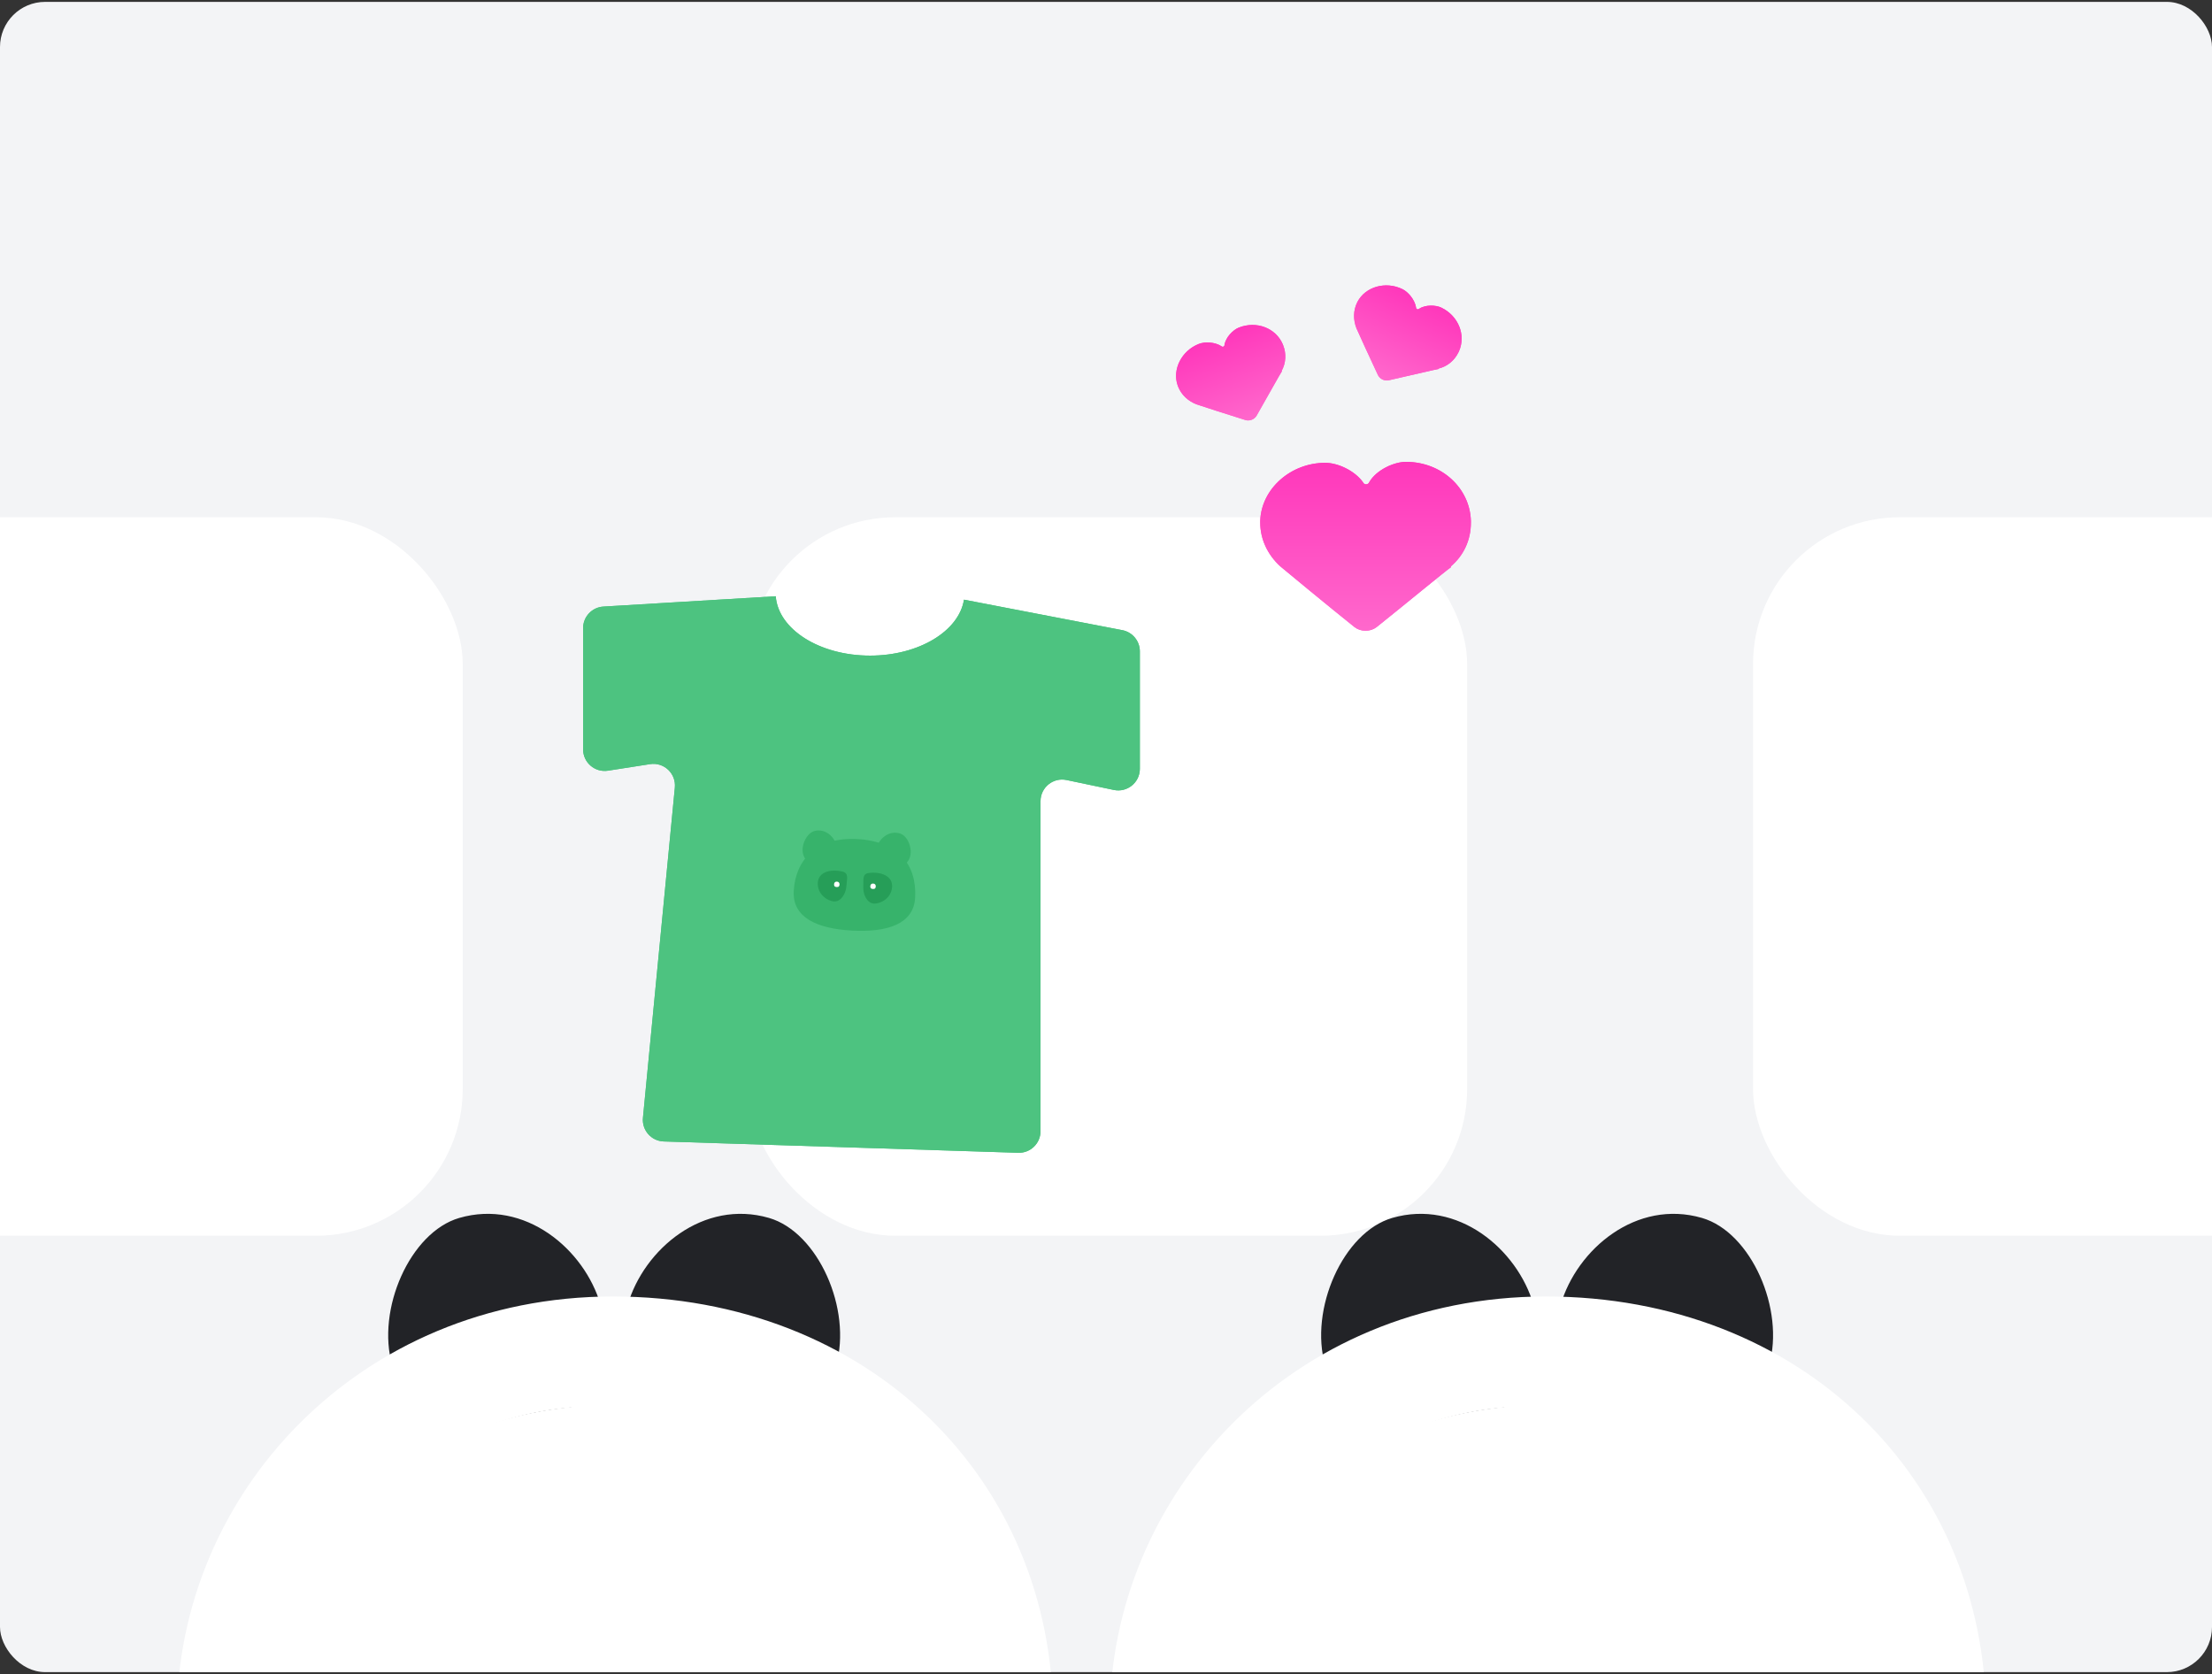 <svg width="588" height="445" viewBox="0 0 588 445" fill="none" xmlns="http://www.w3.org/2000/svg">
    <rect x="0" y="0" width="588" height="445" fill="#333333" stroke="none"/>
    <g clip-path="url(#clip0_293_19039)">
        <rect y="0.5" width="588" height="444" rx="12" fill="#F3F4F6"/>
        <rect x="199" y="137.5" width="191" height="191" rx="39" fill="white"/>
        <rect x="-68" y="137.5" width="191" height="191" rx="39" fill="white"/>
        <path fill-rule="evenodd" clip-rule="evenodd" d="M256.245 159.41C254.921 167.767 244.25 174.28 231.282 174.28C217.847 174.28 206.877 167.289 206.212 158.5L160.398 161.243C157.366 161.425 155 163.937 155 166.975V199.196C155 202.719 158.144 205.411 161.626 204.869L172.791 203.129C176.496 202.551 179.75 205.622 179.39 209.354L170.91 297.145C170.591 300.446 173.127 303.33 176.442 303.435L270.67 306.444C273.911 306.547 276.595 303.948 276.595 300.705V212.973C276.595 209.328 279.948 206.605 283.516 207.354L296.079 209.991C299.647 210.74 303 208.017 303 204.372V173.154C303 170.402 301.047 168.036 298.344 167.516L256.245 159.41Z" fill="#4DC380"/>
        <path d="M222.4 224.867C222.959 227.264 221.008 229.768 218.899 230.26C216.789 230.753 214.018 229.35 213.458 226.953C212.899 224.556 214.513 221.362 216.622 220.87C219.435 220.213 221.841 222.469 222.4 224.867Z" fill="#37B36B"/>
        <path d="M233.163 224.958C232.352 227.282 234.025 229.98 236.07 230.694C238.115 231.408 241.02 230.309 241.832 227.985C242.643 225.661 241.379 222.313 239.334 221.599C236.607 220.647 233.975 222.634 233.163 224.958Z" fill="#37B36B"/>
        <path d="M243.267 238.608C242.892 245.632 235.893 247.876 226.537 247.377C217.181 246.877 210.616 243.908 210.991 236.884C211.428 228.714 216.92 222.466 227.836 223.049C238.753 223.632 243.736 229.821 243.267 238.608Z" fill="#37B36B"/>
        <path d="M224.997 235.521C224.888 237.559 223.508 239.727 221.746 239.633C219.984 239.539 217.227 237.726 217.389 234.683C217.542 231.823 220.671 230.971 223.82 231.663C225.75 232.087 225.106 233.484 224.997 235.521Z" fill="#269E58"/>
        <path d="M221.718 235.042C221.696 235.441 221.8 235.771 222.402 235.803C223.004 235.835 223.142 235.518 223.163 235.119C223.184 234.72 222.961 234.383 222.479 234.358C221.997 234.332 221.739 234.643 221.718 235.042Z" fill="white"/>
        <path d="M229.487 235.761C229.378 237.799 230.52 240.101 232.281 240.195C234.043 240.289 236.978 238.781 237.14 235.737C237.293 232.878 234.273 231.697 231.068 232.05C229.104 232.266 229.596 233.723 229.487 235.761Z" fill="#269E58"/>
        <path d="M232.798 235.633C232.777 236.033 232.639 236.35 232.037 236.317C231.435 236.285 231.332 235.955 231.353 235.556C231.374 235.157 231.632 234.847 232.114 234.872C232.596 234.898 232.819 235.234 232.798 235.633Z" fill="white"/>
        <path d="M391 138.449C390.721 129.713 383.199 122.775 373.726 122.775C370.662 122.775 365.925 124.831 363.975 128.171C363.697 128.942 362.582 128.942 362.303 128.171C360.075 125.088 355.617 123.032 352.274 123.032C343.08 123.032 335.279 129.97 335 138.449V138.963C335 143.331 336.95 147.442 340.294 150.525C340.572 150.782 353.945 161.831 360.075 166.713C361.746 167.998 364.254 167.998 365.925 166.713C372.055 161.831 385.149 151.039 385.706 150.782C385.706 150.782 385.706 150.782 385.706 150.525C389.05 147.699 391 143.588 391 138.963V138.449Z" fill="url(#paint0_linear_293_19039)"/>
        <path d="M340.984 91.5C339.135 87.2 334.027 85.221 329.305 87.084C327.777 87.687 325.818 89.643 325.5 91.692C325.512 92.131 324.957 92.35 324.667 92.02C322.952 90.922 320.328 90.774 318.661 91.431C314.078 93.239 311.547 98.232 313.068 102.513L313.169 102.769C314.024 104.947 315.801 106.613 318.071 107.492C318.261 107.565 327.09 110.443 331.101 111.671C332.186 111.983 333.436 111.49 334.018 110.521C336.117 106.882 340.532 98.927 340.76 98.689C340.76 98.689 340.76 98.689 340.709 98.561C341.822 96.495 341.99 94.062 341.084 91.757L340.984 91.5Z" fill="url(#paint1_linear_293_19039)"/>
        <path d="M387.813 93.41C389.729 89.14 387.737 84.027 383.178 81.793C381.703 81.071 378.941 80.944 377.218 82.091C376.903 82.397 376.367 82.134 376.414 81.697C376.065 79.688 374.402 77.647 372.793 76.859C368.368 74.691 362.985 76.191 360.86 80.206L360.74 80.454C359.714 82.556 359.688 84.994 360.574 87.267C360.647 87.456 364.49 95.927 366.295 99.722C366.798 100.734 368.004 101.325 369.111 101.101C373.206 100.197 382.042 98.09 382.37 98.098C382.37 98.098 382.37 98.098 382.431 97.974C384.703 97.402 386.607 95.883 387.692 93.657L387.813 93.41Z" fill="url(#paint2_linear_293_19039)"/>
        <rect x="466" y="137.5" width="191" height="191" rx="39" fill="white"/>
        <path fill-rule="evenodd" clip-rule="evenodd" d="M256.245 159.41C254.921 167.767 244.25 174.28 231.282 174.28C217.847 174.28 206.877 167.289 206.212 158.5L160.398 161.243C157.366 161.425 155 163.937 155 166.975V199.196C155 202.719 158.144 205.411 161.626 204.869L172.791 203.129C176.496 202.551 179.75 205.622 179.39 209.354L170.91 297.145C170.591 300.446 173.127 303.33 176.442 303.435L270.67 306.444C273.911 306.547 276.595 303.948 276.595 300.705V212.973C276.595 209.328 279.948 206.605 283.516 207.354L296.079 209.991C299.647 210.74 303 208.017 303 204.372V173.154C303 170.402 301.047 168.036 298.344 167.516L256.245 159.41Z" fill="#4DC380"/>
        <path d="M222.4 224.867C222.959 227.264 221.008 229.768 218.899 230.26C216.789 230.753 214.018 229.35 213.458 226.953C212.899 224.556 214.513 221.362 216.622 220.87C219.435 220.213 221.841 222.469 222.4 224.867Z" fill="#37B36B"/>
        <path d="M233.163 224.958C232.352 227.282 234.025 229.98 236.07 230.694C238.115 231.408 241.02 230.309 241.832 227.985C242.643 225.661 241.379 222.313 239.334 221.599C236.607 220.647 233.975 222.634 233.163 224.958Z" fill="#37B36B"/>
        <path d="M243.267 238.608C242.892 245.632 235.893 247.876 226.537 247.377C217.181 246.877 210.616 243.908 210.991 236.884C211.428 228.714 216.92 222.466 227.836 223.049C238.753 223.632 243.736 229.821 243.267 238.608Z" fill="#37B36B"/>
        <path d="M224.997 235.521C224.888 237.559 223.508 239.727 221.746 239.633C219.984 239.539 217.227 237.726 217.389 234.683C217.542 231.823 220.671 230.971 223.82 231.663C225.75 232.087 225.106 233.484 224.997 235.521Z" fill="#269E58"/>
        <path d="M221.718 235.042C221.696 235.441 221.8 235.771 222.402 235.803C223.004 235.835 223.142 235.518 223.163 235.119C223.184 234.72 222.961 234.383 222.479 234.358C221.997 234.332 221.739 234.643 221.718 235.042Z" fill="white"/>
        <path d="M229.487 235.761C229.378 237.799 230.52 240.101 232.281 240.195C234.043 240.289 236.978 238.781 237.14 235.737C237.293 232.878 234.273 231.697 231.068 232.05C229.104 232.266 229.596 233.723 229.487 235.761Z" fill="#269E58"/>
        <path d="M232.798 235.633C232.777 236.033 232.639 236.35 232.037 236.317C231.435 236.285 231.332 235.955 231.353 235.556C231.374 235.157 231.632 234.847 232.114 234.872C232.596 234.898 232.819 235.234 232.798 235.633Z" fill="white"/>
        <path d="M391 138.449C390.721 129.713 383.199 122.775 373.726 122.775C370.662 122.775 365.925 124.831 363.975 128.171C363.697 128.942 362.582 128.942 362.303 128.171C360.075 125.088 355.617 123.032 352.274 123.032C343.08 123.032 335.279 129.97 335 138.449V138.963C335 143.331 336.95 147.442 340.294 150.525C340.572 150.782 353.945 161.831 360.075 166.713C361.746 167.998 364.254 167.998 365.925 166.713C372.055 161.831 385.149 151.039 385.706 150.782C385.706 150.782 385.706 150.782 385.706 150.525C389.05 147.699 391 143.588 391 138.963V138.449Z" fill="url(#paint3_linear_293_19039)"/>
        <path d="M340.984 91.5C339.135 87.2 334.027 85.221 329.305 87.084C327.777 87.687 325.818 89.643 325.5 91.692C325.512 92.131 324.957 92.35 324.667 92.02C322.952 90.922 320.328 90.774 318.661 91.431C314.078 93.239 311.547 98.232 313.068 102.513L313.169 102.769C314.024 104.947 315.801 106.613 318.071 107.492C318.261 107.565 327.09 110.443 331.101 111.671C332.186 111.983 333.436 111.49 334.018 110.521C336.117 106.882 340.532 98.927 340.76 98.689C340.76 98.689 340.76 98.689 340.709 98.561C341.822 96.495 341.99 94.062 341.084 91.757L340.984 91.5Z" fill="url(#paint4_linear_293_19039)"/>
        <path d="M387.813 93.41C389.729 89.14 387.737 84.027 383.178 81.793C381.703 81.071 378.941 80.944 377.218 82.091C376.903 82.397 376.367 82.134 376.414 81.697C376.065 79.688 374.402 77.647 372.793 76.859C368.368 74.691 362.985 76.191 360.86 80.206L360.74 80.454C359.714 82.556 359.688 84.994 360.574 87.267C360.647 87.456 364.49 95.927 366.295 99.722C366.798 100.734 368.004 101.325 369.111 101.101C373.206 100.197 382.042 98.09 382.37 98.098C382.37 98.098 382.37 98.098 382.431 97.974C384.703 97.402 386.607 95.883 387.692 93.657L387.813 93.41Z" fill="url(#paint5_linear_293_19039)"/>
        <path d="M159.664 346.902C163.976 361.752 152.575 378.115 139.508 381.909C126.44 385.703 108.586 377.834 104.275 362.984C99.963 348.134 109.014 327.559 122.082 323.765C139.508 318.705 155.353 332.052 159.664 346.902Z" fill="#222327"/>
        <path d="M166.847 346.902C162.536 361.752 173.936 378.115 187.004 381.909C200.072 385.704 217.925 377.834 222.237 362.984C226.548 348.134 217.497 327.559 204.429 323.765C187.004 318.705 171.159 332.052 166.847 346.902Z" fill="#222327"/>
        <path d="M258 460.885C258 500.7 217.622 515.5 162.543 515.5C107.465 515.5 68 500.7 68 460.885C68 414.571 107.465 373.5 162.543 373.5C217.622 373.5 258 411.076 258 460.885Z" fill="white"/>
        <path fill-rule="evenodd" clip-rule="evenodd" d="M162.914 526.634C230.442 526.634 279.948 507.666 279.948 456.638C279.948 392.801 230.442 344.644 162.914 344.644C95.385 344.644 47 397.281 47 456.638C47 507.666 95.385 526.634 162.914 526.634ZM160.262 507.035C209.935 507.035 246.35 493.145 246.35 455.776C246.35 409.028 209.935 373.762 160.262 373.762C110.59 373.762 74.999 412.309 74.999 455.776C74.999 493.145 110.59 507.035 160.262 507.035Z" fill="white"/>
        <path d="M407.664 346.902C411.976 361.752 400.575 378.115 387.508 381.909C374.44 385.703 356.586 377.834 352.275 362.984C347.963 348.134 357.014 327.559 370.082 323.765C387.508 318.705 403.353 332.052 407.664 346.902Z" fill="#222327"/>
        <path d="M414.847 346.902C410.536 361.752 421.936 378.115 435.004 381.909C448.072 385.704 465.925 377.834 470.237 362.984C474.548 348.134 465.497 327.559 452.429 323.765C435.004 318.705 419.159 332.052 414.847 346.902Z" fill="#222327"/>
        <path d="M506 460.885C506 500.7 465.622 515.5 410.543 515.5C355.465 515.5 316 500.7 316 460.885C316 414.571 355.465 373.5 410.543 373.5C465.622 373.5 506 411.076 506 460.885Z" fill="white"/>
        <path fill-rule="evenodd" clip-rule="evenodd" d="M410.914 526.634C478.442 526.634 527.948 507.666 527.948 456.638C527.948 392.801 478.442 344.644 410.914 344.644C343.385 344.644 295 397.281 295 456.638C295 507.666 343.385 526.634 410.914 526.634ZM408.262 507.035C457.935 507.035 494.35 493.145 494.35 455.776C494.35 409.028 457.935 373.762 408.262 373.762C358.59 373.762 322.999 412.309 322.999 455.776C322.999 493.145 358.59 507.035 408.262 507.035Z" fill="white"/>
    </g>
    <defs>
        <linearGradient id="paint0_linear_293_19039" x1="363" y1="122.775" x2="363" y2="167.677" gradientUnits="userSpaceOnUse">
            <stop stop-color="#FF37BB"/>
            <stop offset="1" stop-color="#FF68CC"/>
        </linearGradient>
        <linearGradient id="paint1_linear_293_19039" x1="323.958" y1="89.194" x2="332.782" y2="111.563" gradientUnits="userSpaceOnUse">
            <stop stop-color="#FF37BB"/>
            <stop offset="1" stop-color="#FF68CC"/>
        </linearGradient>
        <linearGradient id="paint2_linear_293_19039" x1="378.016" y1="79.264" x2="367.438" y2="100.856" gradientUnits="userSpaceOnUse">
            <stop stop-color="#FF37BB"/>
            <stop offset="1" stop-color="#FF68CC"/>
        </linearGradient>
        <linearGradient id="paint3_linear_293_19039" x1="363" y1="122.775" x2="363" y2="167.677" gradientUnits="userSpaceOnUse">
            <stop stop-color="#FF37BB"/>
            <stop offset="1" stop-color="#FF68CC"/>
        </linearGradient>
        <linearGradient id="paint4_linear_293_19039" x1="323.958" y1="89.194" x2="332.782" y2="111.563" gradientUnits="userSpaceOnUse">
            <stop stop-color="#FF37BB"/>
            <stop offset="1" stop-color="#FF68CC"/>
        </linearGradient>
        <linearGradient id="paint5_linear_293_19039" x1="378.016" y1="79.264" x2="367.438" y2="100.856" gradientUnits="userSpaceOnUse">
            <stop stop-color="#FF37BB"/>
            <stop offset="1" stop-color="#FF68CC"/>
        </linearGradient>
        <clipPath id="clip0_293_19039">
            <rect width="588" height="444" fill="white" transform="translate(0 0.5)"/>
        </clipPath>
    </defs>
</svg>